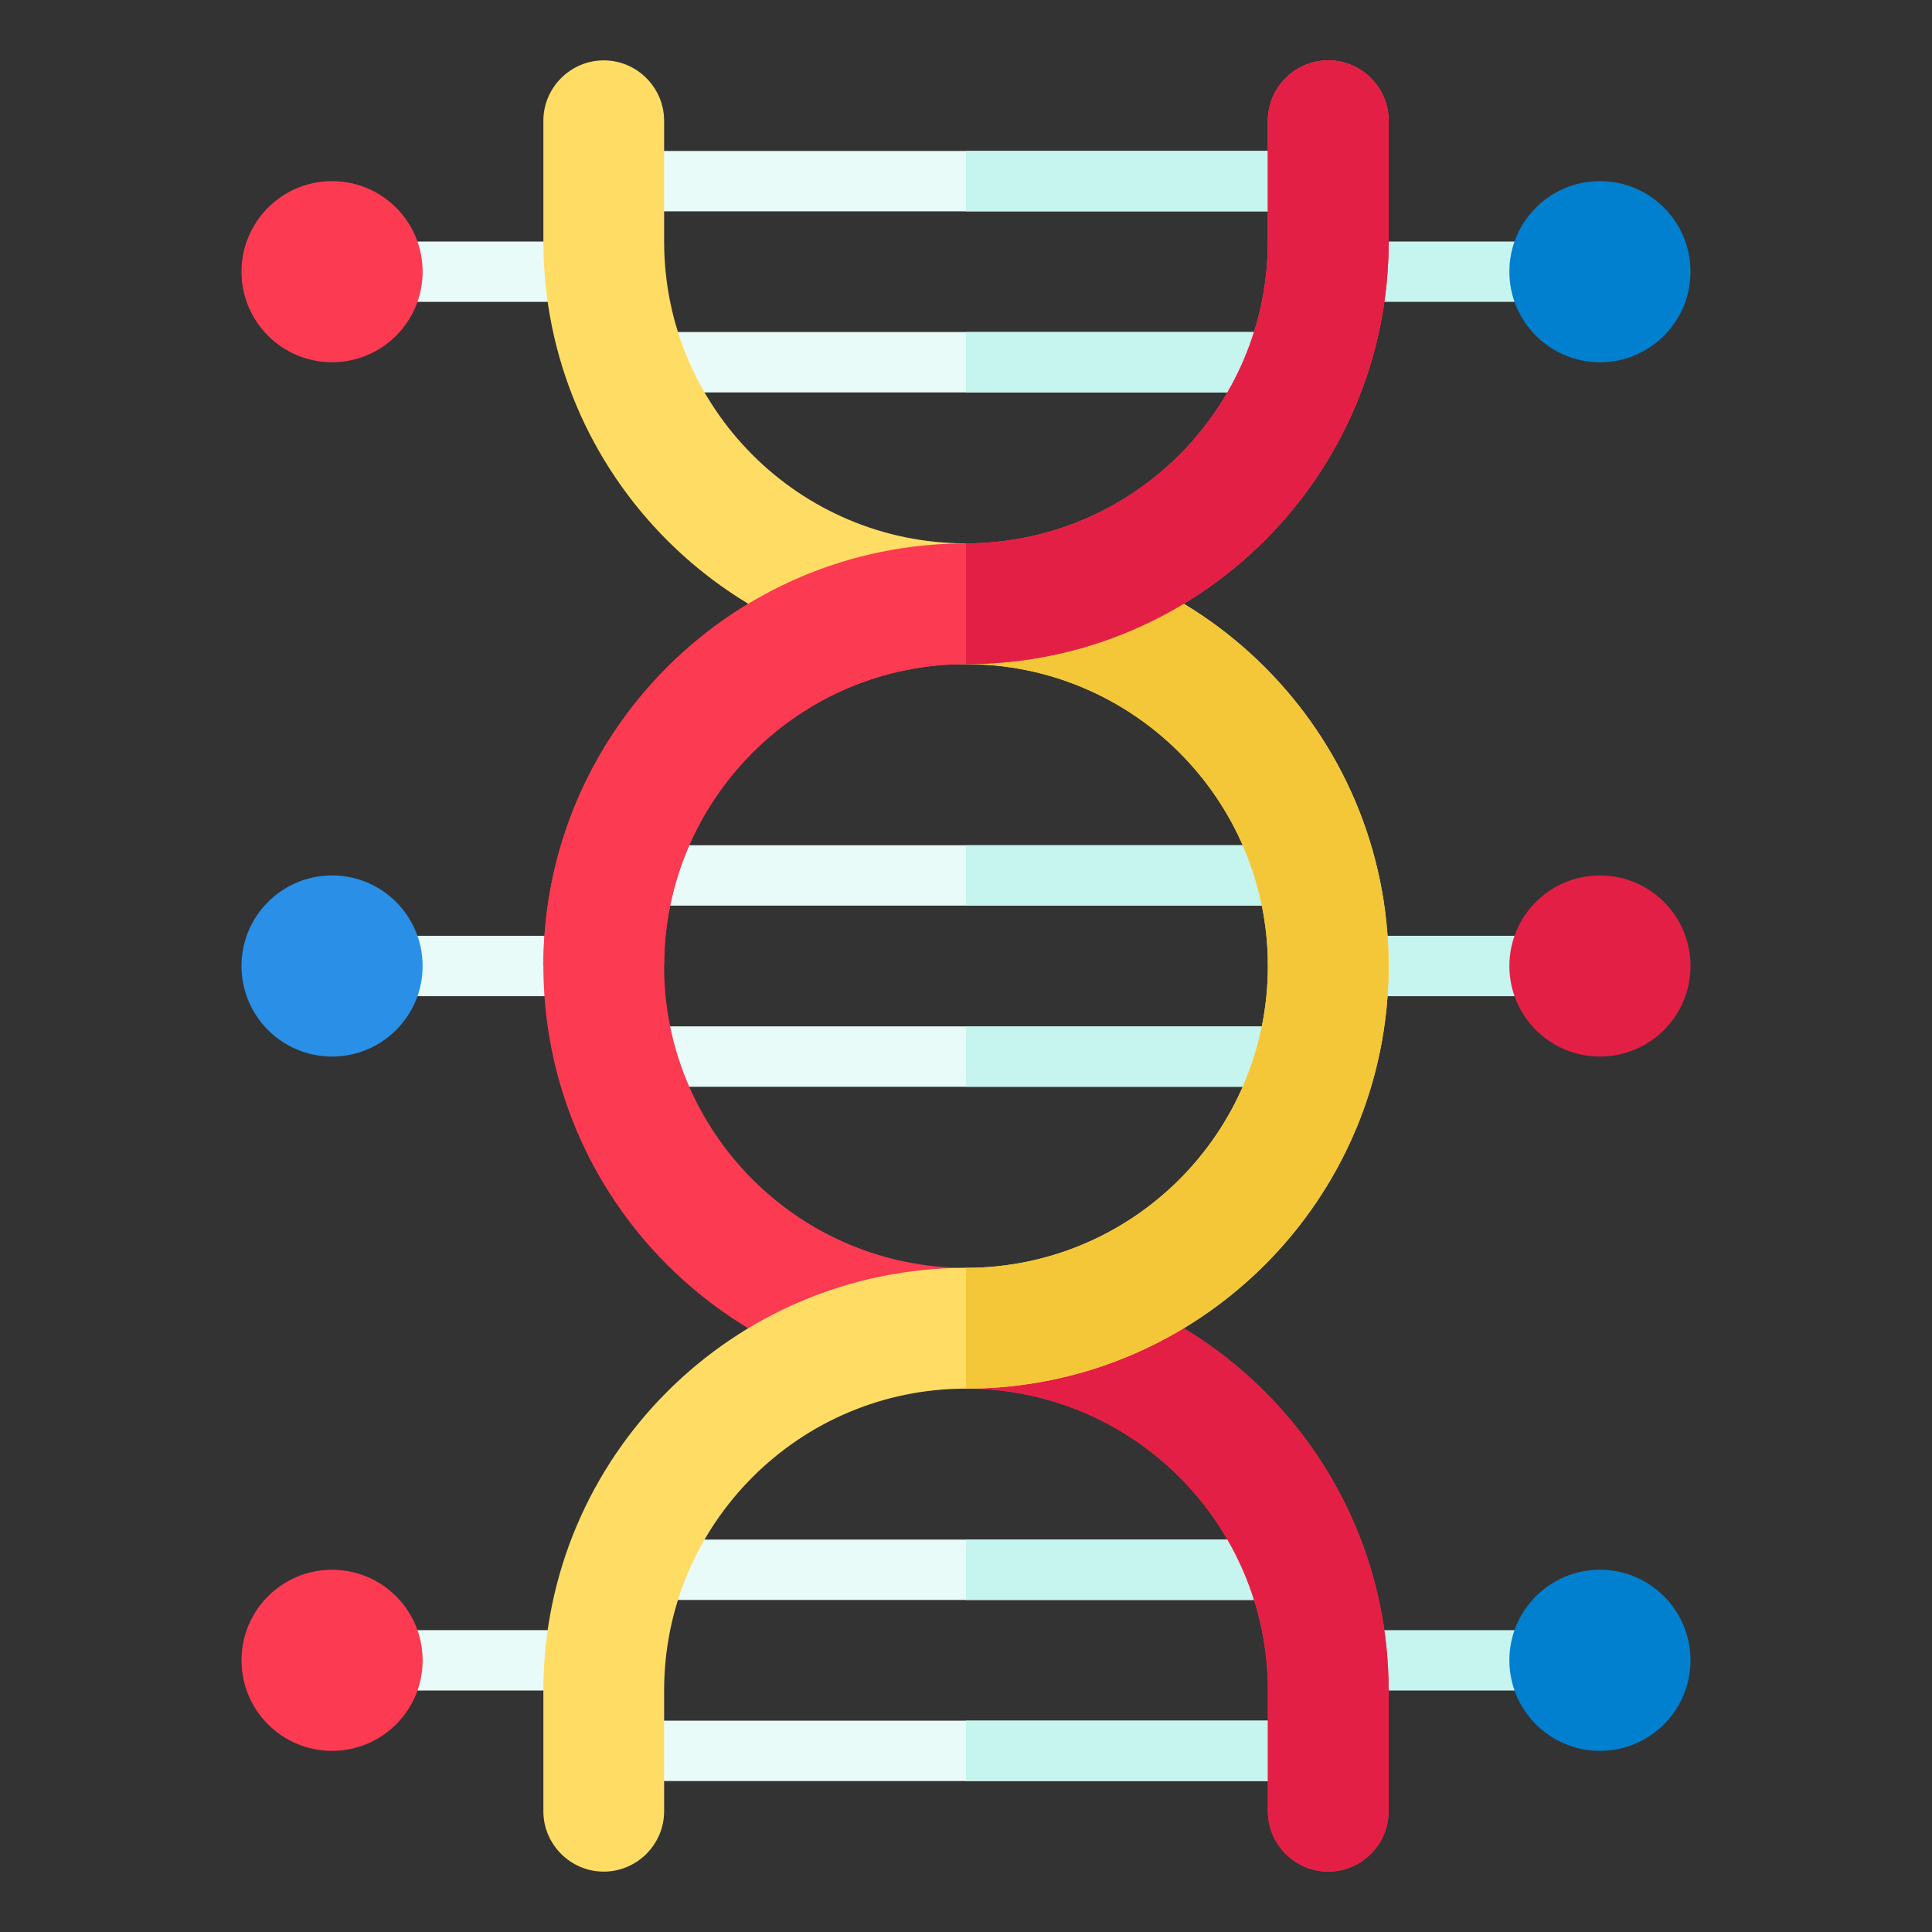<?xml version="1.0" ?><svg style="enable-background:new 0 0 64 64;" version="1.1" viewBox="0 0 64 64" xml:space="preserve" xmlns="http://www.w3.org/2000/svg" xmlns:xlink="http://www.w3.org/1999/xlink"><rect x="0" y="0" width="64" height="64" fill="#333333" stroke="none"/><style type="text/css">
	.st0{display:none;}
	.st1{display:inline;fill:#FFFFFF;}
	.st2{display:inline;}
	.st3{fill:#C8C8C8;}
	.st4{fill:#5796D1;}
	.st5{fill:none;stroke:#000000;stroke-linecap:round;stroke-linejoin:round;stroke-miterlimit:10;}
	.st6{stroke:#000000;stroke-linecap:round;stroke-linejoin:round;stroke-miterlimit:10;}
	.st7{fill:#FFFFFF;stroke:#000000;stroke-linecap:round;stroke-linejoin:round;stroke-miterlimit:10;}
	.st8{fill:#FFFFFF;}
	
		.st9{display:inline;fill:#E1F9F7;stroke:#000000;stroke-width:2;stroke-linecap:round;stroke-linejoin:round;stroke-miterlimit:10;}
	.st10{fill:#F2FCFC;stroke:#000000;stroke-linecap:round;stroke-linejoin:round;stroke-miterlimit:10;}
	.st11{fill:#E1F9F7;stroke:#000000;stroke-linecap:round;stroke-linejoin:round;stroke-miterlimit:10;}
	.st12{fill:#574943;stroke:#000000;stroke-width:2;stroke-linecap:round;stroke-linejoin:round;stroke-miterlimit:10;}
	.st13{fill:#A4EDE6;stroke:#000000;stroke-linecap:round;stroke-linejoin:round;stroke-miterlimit:10;}
	.st14{fill:#FFDD64;stroke:#000000;stroke-linecap:round;stroke-linejoin:round;stroke-miterlimit:10;}
	.st15{fill:#FC3A52;stroke:#000000;stroke-linecap:round;stroke-linejoin:round;stroke-miterlimit:10;}
	.st16{fill:#F2FCFC;stroke:#000000;stroke-width:3;stroke-linecap:round;stroke-linejoin:round;stroke-miterlimit:10;}
	.st17{fill:#E1F9F7;stroke:#000000;stroke-width:3;stroke-linecap:round;stroke-linejoin:round;stroke-miterlimit:10;}
	.st18{fill:#A4EDE6;stroke:#000000;stroke-width:3;stroke-linecap:round;stroke-linejoin:round;stroke-miterlimit:10;}
	.st19{fill:#FFDD64;stroke:#000000;stroke-width:3;stroke-linecap:round;stroke-linejoin:round;stroke-miterlimit:10;}
	.st20{fill:none;stroke:#000000;stroke-width:3;stroke-linecap:round;stroke-linejoin:round;stroke-miterlimit:10;}
	.st21{fill:#FC3A52;stroke:#000000;stroke-width:3;stroke-linecap:round;stroke-linejoin:round;stroke-miterlimit:10;}
	.st22{fill:none;stroke:#000000;stroke-width:2;stroke-linecap:round;stroke-linejoin:round;stroke-miterlimit:10;}
	.st23{fill:#D6F4F0;stroke:#000000;stroke-width:2;stroke-linecap:round;stroke-linejoin:round;stroke-miterlimit:10;}
	.st24{fill:#A4EDE6;stroke:#000000;stroke-width:2;stroke-linecap:round;stroke-linejoin:round;stroke-miterlimit:10;}
	.st25{fill:#E1F9F7;stroke:#000000;stroke-width:2;stroke-linecap:round;stroke-linejoin:round;stroke-miterlimit:10;}
	.st26{fill:#FC3A52;stroke:#000000;stroke-width:2;stroke-linecap:round;stroke-linejoin:round;stroke-miterlimit:10;}
	.st27{fill:#BAEBE5;stroke:#000000;stroke-width:2;stroke-linecap:round;stroke-linejoin:round;stroke-miterlimit:10;}
	.st28{fill:#FABEA3;stroke:#000000;stroke-width:2;stroke-linecap:round;stroke-linejoin:round;stroke-miterlimit:10;}
	.st29{fill:#FFC8B3;stroke:#000000;stroke-width:2;stroke-linecap:round;stroke-linejoin:round;stroke-miterlimit:10;}
	.st30{fill:#2A8FE7;stroke:#000000;stroke-width:2;stroke-linecap:round;stroke-linejoin:round;stroke-miterlimit:10;}
	.st31{fill:#EEBE71;stroke:#000000;stroke-width:2;stroke-linecap:round;stroke-linejoin:round;stroke-miterlimit:10;}
	.st32{display:inline;fill:none;stroke:#000000;stroke-width:2;stroke-linecap:round;stroke-linejoin:round;stroke-miterlimit:10;}
	.st33{fill:#888888;stroke:#000000;stroke-width:2;stroke-linecap:round;stroke-linejoin:round;stroke-miterlimit:10;}
	.st34{fill:#A3A3A3;stroke:#000000;stroke-width:2;stroke-linecap:round;stroke-linejoin:round;stroke-miterlimit:10;}
	.st35{fill:#FFDD64;stroke:#000000;stroke-width:2;stroke-linecap:round;stroke-linejoin:round;stroke-miterlimit:10;}
	.st36{fill:#FD7283;stroke:#000000;stroke-width:2;stroke-linecap:round;stroke-linejoin:round;stroke-miterlimit:10;}
	.st37{fill:#F2FCFC;stroke:#000000;stroke-width:2;stroke-linecap:round;stroke-linejoin:round;stroke-miterlimit:10;}
	.st38{fill:#333333;stroke:#000000;stroke-width:2;stroke-linecap:round;stroke-linejoin:round;stroke-miterlimit:10;}
	.st39{fill:#F4FBFB;stroke:#000000;stroke-width:2;stroke-linecap:round;stroke-linejoin:round;stroke-miterlimit:10;}
	.st40{fill:#838383;stroke:#000000;stroke-width:2;stroke-linecap:round;stroke-linejoin:round;stroke-miterlimit:10;}
	.st41{fill:#CBF5F1;stroke:#000000;stroke-width:2;stroke-linecap:round;stroke-linejoin:round;stroke-miterlimit:10;}
	
		.st42{display:inline;fill:#FFC8B3;stroke:#000000;stroke-width:2;stroke-linecap:round;stroke-linejoin:round;stroke-miterlimit:10;}
	
		.st43{display:inline;fill:#2A8FE7;stroke:#000000;stroke-width:2;stroke-linecap:round;stroke-linejoin:round;stroke-miterlimit:10;}
	.st44{fill:#FFC06D;stroke:#000000;stroke-width:2;stroke-linecap:round;stroke-linejoin:round;stroke-miterlimit:10;}
	
		.st45{display:inline;fill:#F2FCFC;stroke:#000000;stroke-width:2;stroke-linecap:round;stroke-linejoin:round;stroke-miterlimit:10;}
	.st46{fill:#FFDD64;}
	
		.st47{display:inline;fill:#D6F4F0;stroke:#000000;stroke-width:2;stroke-linecap:round;stroke-linejoin:round;stroke-miterlimit:10;}
	
		.st48{display:inline;fill:#FC3A52;stroke:#000000;stroke-width:2;stroke-linecap:round;stroke-linejoin:round;stroke-miterlimit:10;}
	
		.st49{display:inline;fill:#FD7283;stroke:#000000;stroke-width:2;stroke-linecap:round;stroke-linejoin:round;stroke-miterlimit:10;}
	.st50{fill:#2A8FE7;}
	.st51{fill:#0080CE;}
	.st52{fill:#6E5043;}
	.st53{fill:#4C3F3A;}
	.st54{fill:#FC3A52;}
	.st55{fill:#E41F45;}
	.st56{fill:#FFB89C;}
	.st57{fill:#F4A38A;}
	.st58{fill:#FFC8B3;}
	.st59{fill:#A4EDE6;}
	.st60{fill:#86E0D5;}
	.st61{fill:#E9FBF8;}
	.st62{fill:#C6F4EE;}
	.st63{fill:#D60041;}
	.st64{fill:#FD6175;}
	.st65{fill:#006CBC;}
	.st66{fill:#838383;}
	.st67{fill:#707070;}
	.st68{fill:#666868;}
	.st69{fill:#FFA5B0;}
	.st70{fill:#FD7283;}
	.st71{fill:#E1F9F7;}
	.st72{fill:#B6F1EB;}
	.st73{fill:#F2FCFC;}
	.st74{fill:#6BD1C8;}
	.st75{fill:#D7F9F8;}
	.st76{fill:#BAEBE5;}
	.st77{fill:#F4C738;}
	.st78{fill:none;}
	.st79{fill:#806561;}
</style><g class="st0" id="Layer_1"/><g class="st0" id="Layer_4"><rect class="st1" height="524" width="524" x="-272" y="-20"/></g><g class="st0" id="Filled"><g class="st2"><g><circle class="st36" cx="53" cy="32" r="3"/><line class="st22" x1="46" x2="50" y1="32" y2="32"/></g><g><circle class="st30" cx="53" cy="9" r="3"/><line class="st22" x1="45" x2="50" y1="9" y2="9"/></g><g><circle class="st30" cx="53" cy="55" r="3"/><line class="st22" x1="45" x2="50" y1="55" y2="55"/></g><g><circle class="st30" cx="11" cy="32" r="3"/><line class="st22" x1="18" x2="14" y1="32" y2="32"/></g><g><circle class="st36" cx="11" cy="9" r="3"/><line class="st22" x1="19" x2="14" y1="9" y2="9"/></g><g><circle class="st36" cx="11" cy="55" r="3"/><line class="st22" x1="19" x2="14" y1="55" y2="55"/></g><line class="st22" x1="21" x2="43" y1="29" y2="29"/><line class="st22" x1="21" x2="43" y1="35" y2="35"/><line class="st22" x1="21" x2="43" y1="52" y2="52"/><line class="st22" x1="21" x2="43" y1="58" y2="58"/><line class="st22" x1="21" x2="43" y1="12" y2="12"/><line class="st22" x1="21" x2="43" y1="6" y2="6"/><path class="st36" d="M42,4v4c0,5.52-4.48,10-10,10h0c-7.73,0-14,6.27-14,14v0c0,7.73,6.27,14,14,14h0c5.52,0,10,4.48,10,10v4    c0,1.1,0.9,2,2,2h0c1.1,0,2-0.9,2-2v-4c0-7.73-6.27-14-14-14h0c-5.52,0-10-4.48-10-10v0c0-5.52,4.48-10,10-10h0    c7.73,0,14-6.27,14-14V4c0-1.1-0.9-2-2-2h0C42.9,2,42,2.9,42,4z"/><path class="st35" d="M22,4v4c0,5.52,4.48,10,10,10h0c7.73,0,14,6.27,14,14v0c0,7.73-6.27,14-14,14h0c-5.52,0-10,4.48-10,10v4    c0,1.1-0.9,2-2,2h0c-1.1,0-2-0.9-2-2v-4c0-7.73,6.27-14,14-14h0c5.52,0,10-4.48,10-10v0c0-5.52-4.48-10-10-10h0    c-7.73,0-14-6.27-14-14V4c0-1.1,0.9-2,2-2h0C21.1,2,22,2.9,22,4z"/><path class="st36" d="M22,32c0-5.52,4.48-10,10-10h0c7.73,0,14-6.27,14-14V4c0-1.1-0.9-2-2-2h0c-1.1,0-2,0.9-2,2v4    c0,5.52-4.48,10-10,10h0c-7.73,0-14,6.27-14,14"/></g></g><g id="Flat"><g><g><g><path class="st62" d="M51,33h-6c-0.55,0-1-0.45-1-1s0.45-1,1-1h6c0.55,0,1,0.45,1,1S51.55,33,51,33z"/></g><circle class="st55" cx="53" cy="32" r="3"/></g><g><g><path class="st62" d="M51,10h-6c-0.55,0-1-0.45-1-1s0.45-1,1-1h6c0.55,0,1,0.45,1,1S51.55,10,51,10z"/></g><circle class="st51" cx="53" cy="9" r="3"/></g><g><g><path class="st62" d="M51,56h-6c-0.55,0-1-0.45-1-1s0.45-1,1-1h6c0.55,0,1,0.45,1,1S51.55,56,51,56z"/></g><circle class="st51" cx="53" cy="55" r="3"/></g><g><g><path class="st61" d="M18,33h-5c-0.55,0-1-0.45-1-1s0.45-1,1-1h5c0.55,0,1,0.45,1,1S18.55,33,18,33z"/></g><circle class="st50" cx="11" cy="32" r="3"/></g><g><g><path class="st61" d="M19,10h-6c-0.55,0-1-0.45-1-1s0.45-1,1-1h6c0.55,0,1,0.45,1,1S19.55,10,19,10z"/></g><circle class="st54" cx="11" cy="9" r="3"/></g><g><g><path class="st61" d="M19,56h-6c-0.55,0-1-0.45-1-1s0.45-1,1-1h6c0.55,0,1,0.45,1,1S19.55,56,19,56z"/></g><circle class="st54" cx="11" cy="55" r="3"/></g><g><path class="st61" d="M43,30H21c-0.55,0-1-0.45-1-1s0.45-1,1-1h22c0.55,0,1,0.45,1,1S43.55,30,43,30z"/></g><path class="st62" d="M43,30c0.55,0,1-0.45,1-1s-0.45-1-1-1H32v2H43z"/><g><path class="st61" d="M43,36H21c-0.55,0-1-0.45-1-1s0.45-1,1-1h22c0.55,0,1,0.45,1,1S43.55,36,43,36z"/></g><path class="st62" d="M43,36c0.55,0,1-0.45,1-1s-0.45-1-1-1H32v2H43z"/><g><path class="st61" d="M43,53H21c-0.55,0-1-0.45-1-1s0.45-1,1-1h22c0.55,0,1,0.45,1,1S43.55,53,43,53z"/></g><path class="st62" d="M43,53c0.55,0,1-0.45,1-1s-0.45-1-1-1H32v2H43z"/><g><path class="st61" d="M43,59H21c-0.55,0-1-0.45-1-1s0.45-1,1-1h22c0.55,0,1,0.45,1,1S43.55,59,43,59z"/></g><path class="st62" d="M43,59c0.55,0,1-0.45,1-1s-0.45-1-1-1H32v2H43z"/><g><path class="st61" d="M43,13H21c-0.55,0-1-0.45-1-1s0.45-1,1-1h22c0.55,0,1,0.45,1,1S43.55,13,43,13z"/></g><g><path class="st62" d="M43,11H32v2h11c0.55,0,1-0.45,1-1S43.55,11,43,11z"/></g><g><path class="st61" d="M43,7H21c-0.55,0-1-0.45-1-1s0.45-1,1-1h22c0.55,0,1,0.45,1,1S43.55,7,43,7z"/></g><path class="st62" d="M43,5H32v2h11c0.55,0,1-0.45,1-1S43.55,5,43,5z"/><path class="st54" d="M42,4v4c0,5.52-4.48,10-10,10h0c-7.73,0-14,6.27-14,14v0c0,7.73,6.27,14,14,14h0c5.52,0,10,4.48,10,10v4    c0,1.1,0.9,2,2,2h0c1.1,0,2-0.9,2-2v-4c0-7.73-6.27-14-14-14h0c-5.52,0-10-4.48-10-10v0c0-5.52,4.48-10,10-10h0    c7.73,0,14-6.27,14-14V4c0-1.1-0.9-2-2-2h0C42.9,2,42,2.9,42,4z"/><path class="st55" d="M42,56v4c0,1.1,0.9,2,2,2s2-0.9,2-2v-4c0-7.73-6.27-14-14-14v4C37.52,46,42,50.48,42,56z"/><path class="st46" d="M22,4v4c0,5.52,4.48,10,10,10h0c7.73,0,14,6.27,14,14v0c0,7.73-6.27,14-14,14h0c-5.52,0-10,4.48-10,10v4    c0,1.1-0.9,2-2,2h0c-1.1,0-2-0.9-2-2v-4c0-7.73,6.27-14,14-14h0c5.52,0,10-4.48,10-10v0c0-5.52-4.48-10-10-10h0    c-7.73,0-14-6.27-14-14V4c0-1.1,0.9-2,2-2h0C21.1,2,22,2.9,22,4z"/><path class="st77" d="M32,18v4c5.52,0,10,4.48,10,10s-4.48,10-10,10v4c7.73,0,14-6.27,14-14S39.73,18,32,18z"/><path class="st54" d="M22,32c0-5.52,4.48-10,10-10h0c7.73,0,14-6.27,14-14V4c0-1.1-0.9-2-2-2h0c-1.1,0-2,0.9-2,2v4    c0,5.52-4.48,10-10,10h0c-7.73,0-14,6.27-14,14"/><path class="st55" d="M46,8V4c0-1.1-0.9-2-2-2s-2,0.9-2,2v4c0,5.52-4.48,10-10,10v4C39.73,22,46,15.73,46,8z"/><path class="st78" d="M42,32c0-5.52-4.48-10-10-10v20C37.52,42,42,37.52,42,32z"/></g></g><g class="st0" id="Line"><g class="st2"><g><g><circle class="st22" cx="53" cy="32" r="3"/><line class="st22" x1="46" x2="50" y1="32" y2="32"/></g><circle class="st22" cx="53" cy="9" r="3"/><circle class="st22" cx="53" cy="55" r="3"/><g><circle class="st22" cx="11" cy="32" r="3"/><line class="st22" x1="18" x2="14" y1="32" y2="32"/></g><circle class="st22" cx="11" cy="9" r="3"/><circle class="st22" cx="11" cy="55" r="3"/></g><g><g><g><line class="st36" x1="22.84" x2="41.16" y1="52" y2="52"/><line class="st36" x1="42" x2="22" y1="58" y2="58"/></g><g><line class="st22" x1="41.16" x2="22.84" y1="12" y2="12"/><line class="st22" x1="22" x2="42" y1="6" y2="6"/></g><g><line class="st36" x1="22.46" x2="41.54" y1="29" y2="29"/><line class="st36" x1="41.54" x2="22.46" y1="35" y2="35"/></g></g></g><g><g><line class="st22" x1="50" x2="45.95" y1="9" y2="9"/></g><g><path class="st22" d="M32,22c5.52,0,10,4.48,10,10s-4.48,10-10,10c-7.73,0-14,6.27-14,14v4c0,1.1,0.9,2,2,2s2-0.9,2-2v-4      c0-5.52,4.48-10,10-10c7.73,0,14-6.27,14-14c0-5.1-2.74-9.55-6.82-12"/><g><line class="st22" x1="18.05" x2="14" y1="55" y2="55"/></g><g><path class="st22" d="M32,46c5.52,0,10,4.48,10,10v4c0,1.1,0.9,2,2,2s2-0.9,2-2v-4c0-5.1-2.74-9.55-6.82-12"/><g><line class="st22" x1="50" x2="45.96" y1="55" y2="55"/></g><path class="st22" d="M32,42c-5.52,0-10-4.48-10-10v0c0-5.52,4.48-10,10-10h0c7.73,0,14-6.27,14-14V4c0-1.1-0.9-2-2-2h0       c-1.1,0-2,0.9-2,2v4c0,5.52-4.48,10-10,10h0c-7.73,0-14,6.27-14,14v0c0,5.1,2.74,9.55,6.82,12"/></g><path class="st22" d="M32,18c-5.52,0-10-4.48-10-10V4c0-1.1-0.9-2-2-2s-2,0.9-2,2v4c0,5.1,2.74,9.55,6.82,12"/><g><line class="st22" x1="18.04" x2="14" y1="9" y2="9"/></g></g></g></g></g><g class="st0" id="Solid"><g class="st2"><g><g><circle cx="53" cy="32" r="3"/><path d="M51,33h-6c-0.55,0-1-0.45-1-1s0.45-1,1-1h6c0.55,0,1,0.45,1,1S51.55,33,51,33z"/></g><g><circle cx="53" cy="9" r="3"/><g><path d="M51,10h-6c-0.55,0-1-0.45-1-1s0.45-1,1-1h6c0.55,0,1,0.45,1,1S51.55,10,51,10z"/></g></g><g><circle cx="53" cy="55" r="3"/><g><path d="M51,56h-6c-0.55,0-1-0.45-1-1s0.45-1,1-1h6c0.55,0,1,0.45,1,1S51.55,56,51,56z"/></g></g><g><circle cx="11" cy="32" r="3"/><g><path d="M20,33h-8c-0.55,0-1-0.45-1-1s0.45-1,1-1h8c0.55,0,1,0.45,1,1S20.55,33,20,33z"/></g></g><g><circle cx="11" cy="9" r="3"/><g><path d="M19,10h-7c-0.55,0-1-0.45-1-1s0.45-1,1-1h7c0.55,0,1,0.45,1,1S19.55,10,19,10z"/></g></g><g><circle cx="11" cy="55" r="3"/><g><path d="M19,56h-7c-0.55,0-1-0.45-1-1s0.45-1,1-1h7c0.55,0,1,0.45,1,1S19.55,56,19,56z"/></g></g><g><path d="M43,30H21c-0.55,0-1-0.45-1-1s0.45-1,1-1h22c0.55,0,1,0.45,1,1S43.55,30,43,30z"/></g><g><path d="M43,36H21c-0.55,0-1-0.45-1-1s0.45-1,1-1h22c0.55,0,1,0.45,1,1S43.55,36,43,36z"/></g><g><path d="M43,53H21c-0.55,0-1-0.45-1-1s0.45-1,1-1h22c0.55,0,1,0.45,1,1S43.55,53,43,53z"/></g><g><path d="M43,59H21c-0.55,0-1-0.45-1-1s0.45-1,1-1h22c0.55,0,1,0.45,1,1S43.55,59,43,59z"/></g><g><path d="M43,13H21c-0.55,0-1-0.45-1-1s0.45-1,1-1h22c0.55,0,1,0.45,1,1S43.55,13,43,13z"/></g><g><path d="M43,7H21c-0.55,0-1-0.45-1-1s0.45-1,1-1h22c0.55,0,1,0.45,1,1S43.55,7,43,7z"/></g><g><path d="M22,8V4c0-1.1-0.9-2-2-2s-2,0.9-2,2v4c0,4.32,1.96,8.18,5.04,10.75c1.26-0.85,2.65-1.53,4.13-2      C24.09,15.05,22,11.77,22,8z"/><g><path d="M40.96,45.25c-1.26,0.85-2.65,1.53-4.13,2C39.91,48.95,42,52.23,42,56v4c0,1.1,0.9,2,2,2s2-0.9,2-2v-4       C46,51.68,44.04,47.82,40.96,45.25z"/></g><path d="M42,32c0,5.52-4.48,10-10,10c-7.73,0-14,6.27-14,14v4c0,1.1,0.9,2,2,2s2-0.9,2-2v-4c0-5.52,4.48-10,10-10      c7.73,0,14-6.27,14-14c0-4.32-1.96-8.18-5.04-10.75c-1.26,0.85-2.65,1.53-4.13,2C39.91,24.95,42,28.23,42,32z"/></g></g><path d="M44,2c-1.1,0-2,0.9-2,2v4c0,5.52-4.48,10-10,10c-7.73,0-14,6.27-14,14c0,4.32,1.96,8.18,5.04,10.75    c1.26-0.85,2.65-1.53,4.13-2C24.09,39.05,22,35.77,22,32c0-5.52,4.48-10,10-10c7.73,0,14-6.27,14-14V4C46,2.9,45.1,2,44,2z"/></g></g></svg>